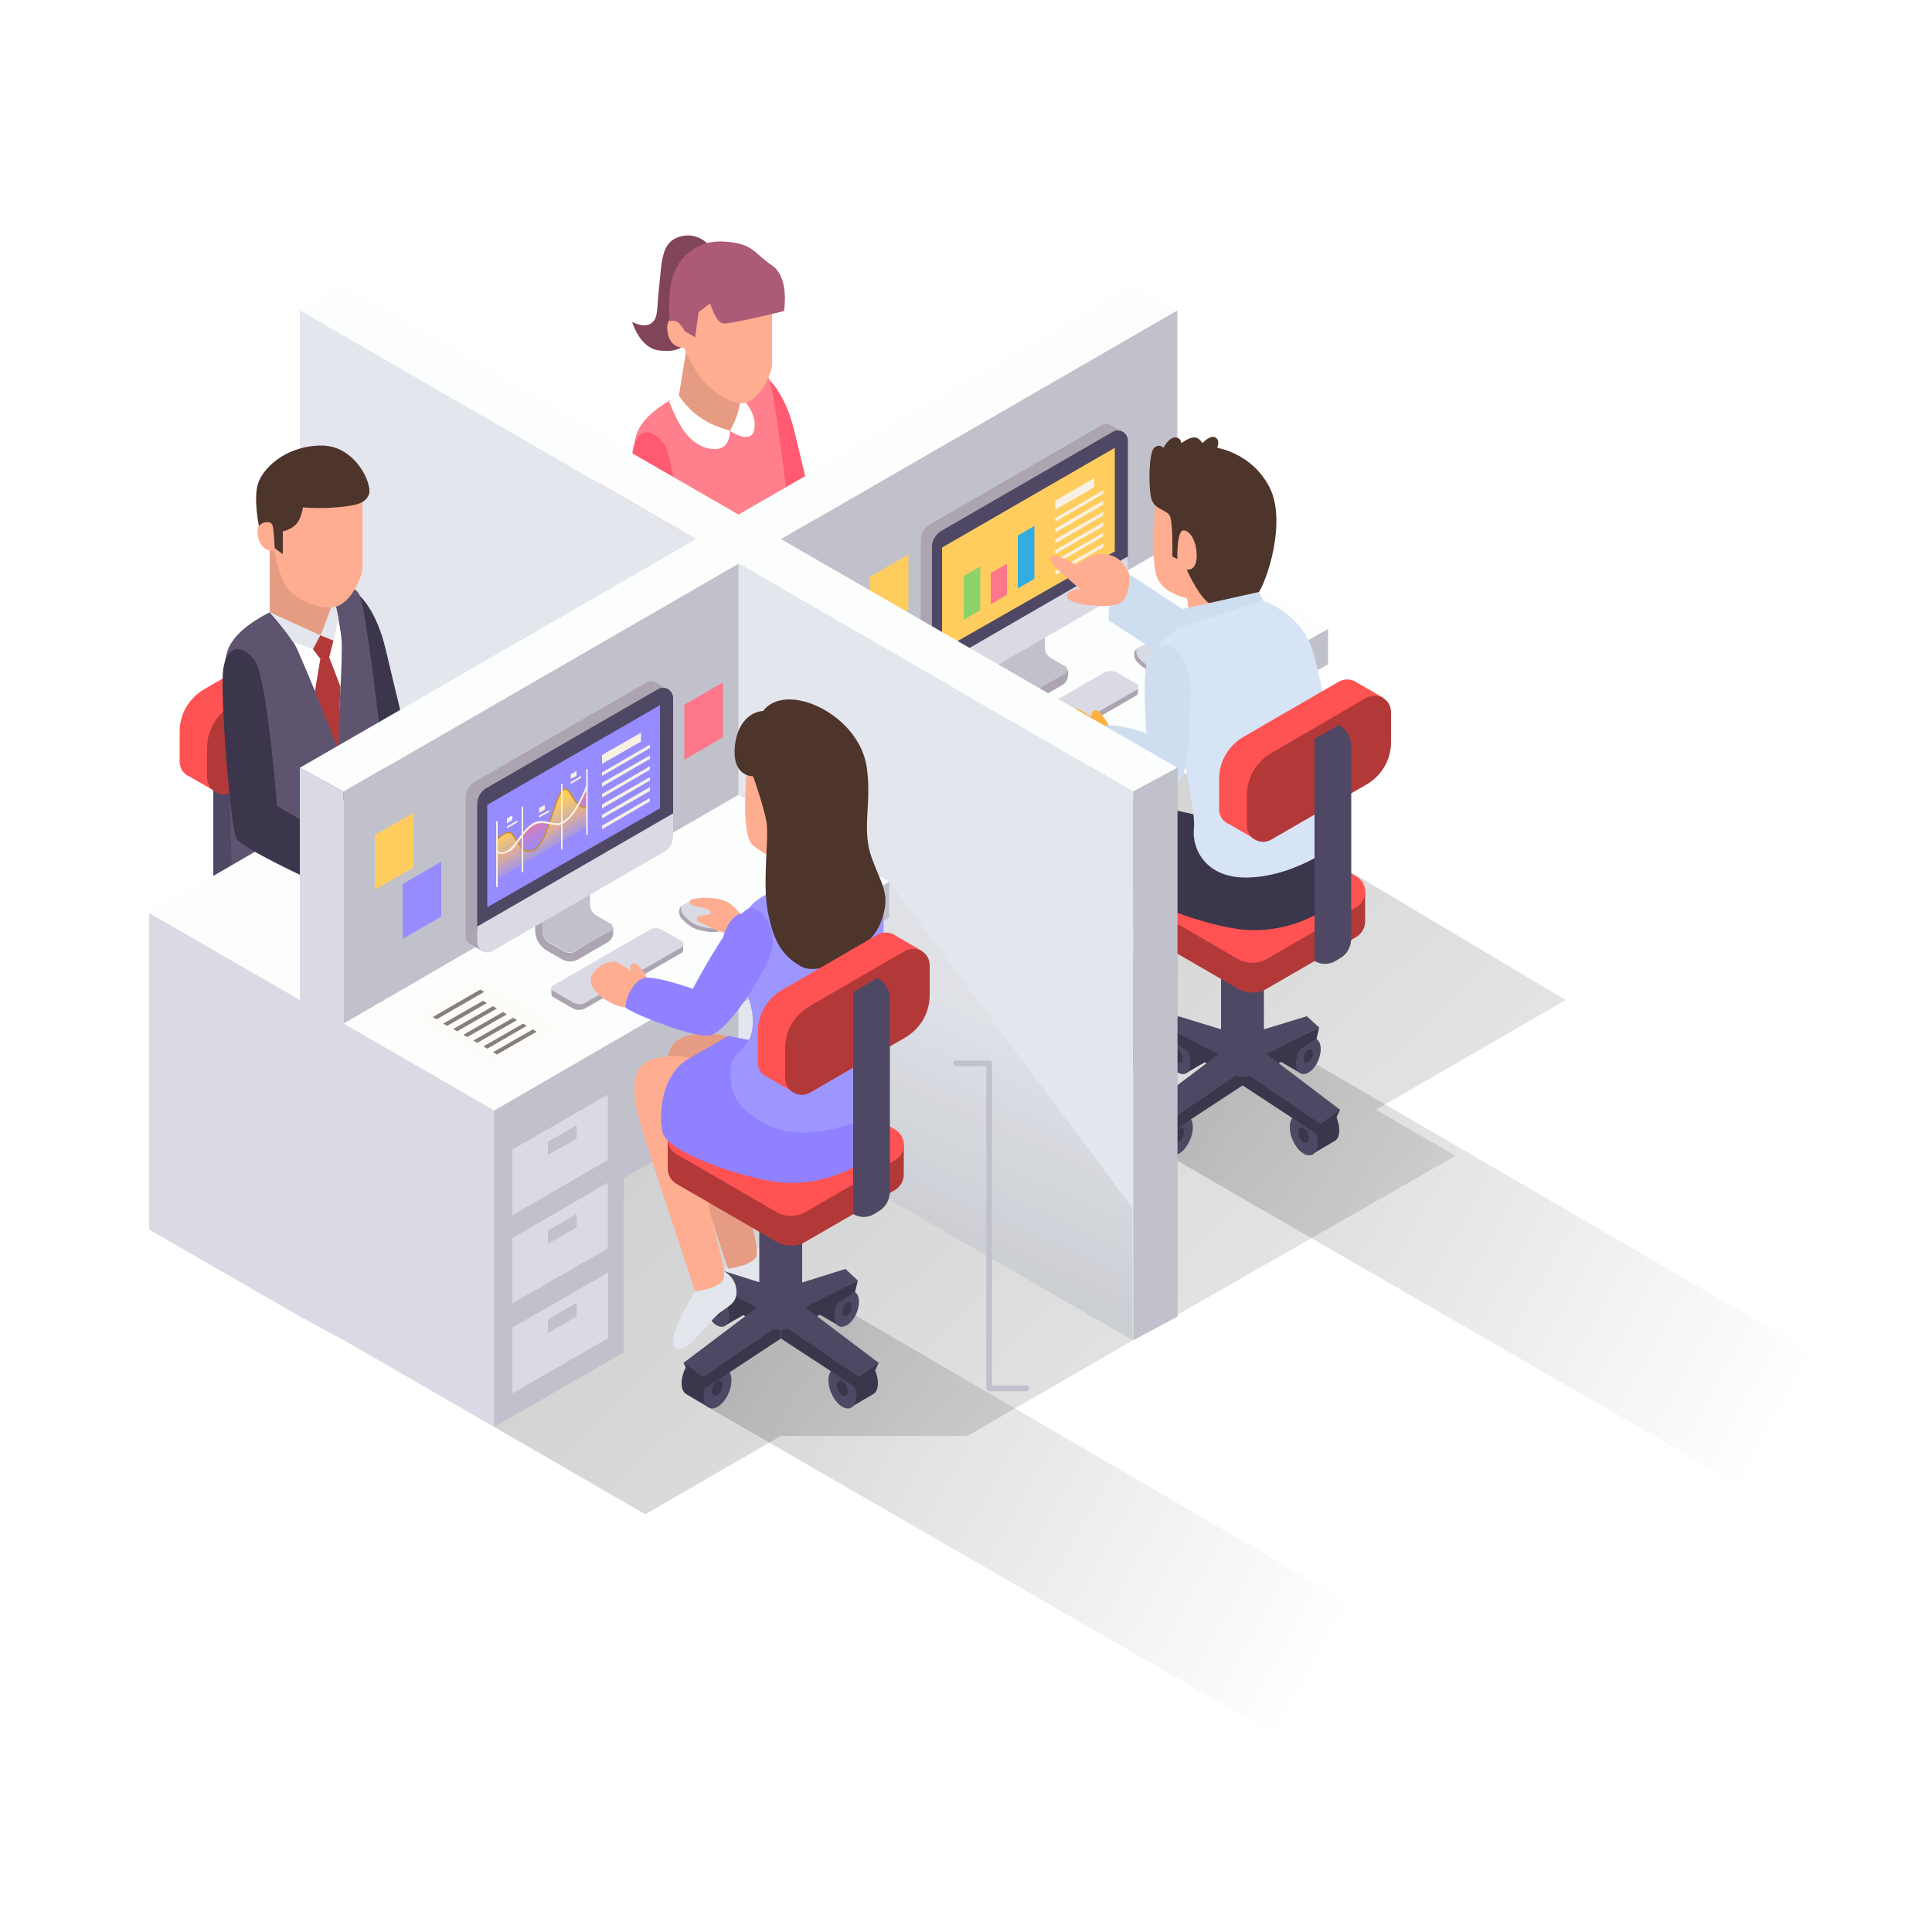 <?xml version="1.0" encoding="utf-8"?>
<!-- Generator: Adobe Illustrator 25.0.0, SVG Export Plug-In . SVG Version: 6.00 Build 0)  -->
<svg version="1.1" xmlns="http://www.w3.org/2000/svg" xmlns:xlink="http://www.w3.org/1999/xlink" x="0px" y="0px"
	 viewBox="0 0 500 500" style="enable-background:new 0 0 500 500;" xml:space="preserve">
<style type="text/css">
	.st0{fill:#FFFFFF;}
	.st1{opacity:0.2;fill:url(#SVGID_1_);}
	.st2{opacity:0.2;fill:url(#SVGID_2_);}
	.st3{opacity:0.2;fill:url(#SVGID_3_);}
	.st4{fill:#0D2A38;}
	.st5{fill:#FF5252;}
	.st6{fill:#B33939;}
	.st7{fill:#FF5A71;}
	.st8{fill:#FF808C;}
	.st9{fill:#E69C83;}
	.st10{fill:#814458;}
	.st11{fill:#FFAD91;}
	.st12{fill:#AC5A75;}
	.st13{fill:#E3E6EC;}
	.st14{fill:#4E4864;}
	.st15{fill:#3B364B;}
	.st16{fill:#5F5470;}
	.st17{fill:#4D352C;}
	.st18{fill:#FCFEFE;}
	.st19{fill:#C1C1CC;}
	.st20{fill:#FFCD5E;}
	.st21{fill:#D9DAE4;}
	.st22{fill:#ADA4B1;}
	.st23{fill:#8BD368;}
	.st24{fill:#FE768A;}
	.st25{fill:#34ACE0;}
	.st26{fill:#F7F1E3;}
	.st27{fill:#CFDDF0;}
	.st28{fill:#0A202A;}
	.st29{fill:#11384A;}
	.st30{fill:#FFB142;}
	.st31{fill:#D7E4F6;}
	.st32{fill:#AAA69D;}
	.st33{opacity:0.2;fill:url(#SVGID_4_);}
	.st34{fill:#968BFF;}
	.st35{fill:url(#SVGID_5_);}
	.st36{fill:url(#SVGID_6_);}
	.st37{fill:none;stroke:#CC8E35;stroke-width:0.366;stroke-linecap:round;stroke-linejoin:round;stroke-miterlimit:10;}
	.st38{fill:#8F81FF;}
	.st39{fill:#9D96FF;}
	.st40{fill:#FDFCF9;}
	.st41{fill:#84817A;}
	.st42{fill:none;stroke:#C1C1CC;stroke-width:1.5;stroke-linecap:round;stroke-linejoin:round;stroke-miterlimit:10;}
</style>
<g id="Background">
	<rect class="st0" width="500" height="500"/>
</g>
<g id="Objects">
	<g>
		<linearGradient id="SVGID_1_" gradientUnits="userSpaceOnUse" x1="160.092" y1="330.356" x2="341.423" y2="431.398">
			<stop  offset="0" style="stop-color:#000000"/>
			<stop  offset="1" style="stop-color:#000000;stop-opacity:0"/>
		</linearGradient>
		<polygon class="st1" points="340.7,455.1 177.7,361 211.2,335.9 221.3,340.4 379.6,432.6 		"/>
		<linearGradient id="SVGID_2_" gradientUnits="userSpaceOnUse" x1="279.966" y1="265.698" x2="461.298" y2="366.741">
			<stop  offset="0" style="stop-color:#000000"/>
			<stop  offset="1" style="stop-color:#000000;stop-opacity:0"/>
		</linearGradient>
		<polygon class="st2" points="460.6,390.4 297.6,296.3 331.1,271.2 341.1,275.7 499.5,367.9 		"/>
		<linearGradient id="SVGID_3_" gradientUnits="userSpaceOnUse" x1="186.075" y1="231.087" x2="317.173" y2="366.232">
			<stop  offset="0" style="stop-color:#000000"/>
			<stop  offset="1" style="stop-color:#000000;stop-opacity:0.5"/>
		</linearGradient>
		<polygon class="st3" points="282.7,185.8 405.2,258.8 356.1,287.2 376.7,299.1 293.3,346.8 250.4,371.6 202.1,371.6 167,391.9 
			127.9,369.3 101.5,297.9 220,218.3 		"/>
		<g>
			<path class="st4" d="M170.6,182v-49.7c0-2.3-1.2-4.4-3.2-5.5l0,0l-6.3,3.6v57.5l0,0c1.7,1,3.7,1,5.4,0l1-0.6
				C169.5,186.2,170.6,184.1,170.6,182z"/>
			<g>
				<path class="st5" d="M194.9,112.2l-6.9-4c-0.2-0.2-0.5-0.3-0.7-0.4l0,0l0,0c-1.2-0.5-2.6-0.5-3.9,0.2l-24.7,14.3
					c-3.9,2.3-6.3,6.4-6.3,10.9v7.8c0,1.9,1.1,3.3,2.6,3.9l0,0l6.4,3.7l10.8-11.7l11.3-6.5c3.9-2.3,6.3-6.4,6.3-10.9v-1.7
					L194.9,112.2z"/>
				<path class="st6" d="M165.9,148.9l24.7-14.3c3.9-2.3,6.3-6.4,6.3-10.9v-7.8c0-3.3-3.5-5.3-6.4-3.7l-24.7,14.3
					c-3.9,2.3-6.3,6.4-6.3,10.9v7.8C159.6,148.5,163.1,150.5,165.9,148.9z"/>
			</g>
			<path class="st7" d="M198.9,98.1c0,0,4.4,3.7,6.8,13.9c2.4,10.2,6,24.9,6,24.9l-8.8,2.9L198.9,98.1z"/>
			<path class="st8" d="M166.2,185.5c0,0-0.5-29.8-1.1-39.4c-0.7-9.6-2.7-28.8,0-34.6c2.7-5.7,10.1-8.9,15.6-11.7
				c5.5-2.7,16-7.1,18.3-1.8c2.3,5.3,8.5,63.7,8.5,63.7L166.2,185.5z"/>
			<path class="st0" d="M188.9,111.5c0,0,0.2,4.4-3.4,4.7c-3.7,0.3-7.2-2.3-9.3-5.9c-2.1-3.6-3-6.4-3-6.4l3-3.6l15.7,2.7
				c0,0,4.4,3.9,3.2,8.6C194,115,188.9,111.5,188.9,111.5z"/>
			<path class="st9" d="M178.3,86.3l-2.6,16.1l0,0c2.6,3.9,6.4,6.8,10.8,8.3l2.4,0.8l0,0c1.9-3.2,2.9-6.8,2.9-10.4v-4.5L178.3,86.3z
				"/>
			<path class="st7" d="M190.5,160l-12.9-7.5c0,0-2.6-33.4-5.8-37.7c-3.3-4.3-7.1-4.1-8.1,2.1c-1,6.2,1.9,41.4,3.4,44
				c1.5,2.6,19.4,10.8,19.4,10.8L190.5,160z"/>
			<path class="st10" d="M183.7,63.7c0,0-3-4-8-2.4c-4.5,1.5-4.4,6.2-5.1,12.7c-0.7,6.5-0.2,8.3-2.1,9.7c-1.9,1.3-4.9-0.4-4.9-0.4
				s1.9,6.8,7,7.4c5.1,0.6,7.6-0.8,9.7-7C182.5,77.4,183.7,63.7,183.7,63.7z"/>
			<path class="st11" d="M199.8,76.9c0,0,0,15.8,0,17.5c0,1.7-2.2,7.4-5.7,9.4c-3.4,2.1-9.2-2.1-11.8-4.9c-2.6-2.8-5.3-8.9-5.3-8.9
				s-3,0.2-4-3c-0.9-3.2,0.1-4.5,1.5-4.8c1.4-0.3,12.5-5.4,12.5-5.4S200.2,76.7,199.8,76.9z"/>
			<path class="st12" d="M202.9,80.5c0,0,1.5-8.7-3.1-11.8c-5-3.4-4.8-5.8-12.8-6.2c-8.1-0.3-12.4,5.8-13.3,10.5
				c-0.9,4.6-0.4,10.1-0.4,10.1s1.5-0.4,2.5,0.6c0.9,1,1.4,2,1.4,2l2.7,1.6l0.9-6.5l3-2.3c0,0,1.4,4.9,3.3,5.2
				C188.8,84,202.9,80.5,202.9,80.5z"/>
		</g>
		<polygon class="st13" points="293.3,346.8 293.3,204.9 77.6,80.3 77.6,222.2 		"/>
		<g>
			<path class="st14" d="M64.7,238v-49.7c0-2.3-1.2-4.4-3.2-5.5l0,0l-6.3,3.6v57.5l0,0c1.7,1,3.7,1,5.4,0l1-0.6
				C63.5,242.2,64.7,240.2,64.7,238z"/>
			<g>
				<path class="st5" d="M89,168.3l-6.9-4c-0.2-0.2-0.5-0.3-0.7-0.4l0,0l0,0c-1.2-0.5-2.6-0.5-3.9,0.2l-24.7,14.3
					c-3.9,2.3-6.3,6.4-6.3,10.9v7.8c0,1.9,1.1,3.3,2.6,3.9h0l6.4,3.7l10.8-11.7l11.3-6.5c3.9-2.3,6.3-6.4,6.3-10.9v-1.7L89,168.3z"
					/>
				<path class="st6" d="M60,205l24.7-14.3c3.9-2.3,6.3-6.4,6.3-10.9v-7.8c0-3.3-3.5-5.3-6.4-3.7l-24.7,14.3
					c-3.9,2.3-6.3,6.4-6.3,10.9v7.8C53.6,204.5,57.2,206.6,60,205z"/>
			</g>
			<path class="st15" d="M93,154.1c0,0,4.4,3.7,6.8,13.9c2.4,10.2,6,24.9,6,24.9l-8.8,2.9L93,154.1z"/>
			<path class="st16" d="M60.3,241.6c0,0-0.5-29.8-1.1-39.4c-0.7-9.6-2.7-28.8,0-34.6c2.7-5.7,10.1-8.9,15.6-11.7
				c5.5-2.7,16-7.1,18.3-1.8c2.3,5.3,8.5,63.7,8.5,63.7L60.3,241.6z"/>
			<path class="st0" d="M69.8,158.4c0,0,5.4,5.8,7.1,9.6c1.7,3.7,10.4,24.7,10.4,24.7s1.5-23.5,1.1-27.1c-0.3-3.7-1.9-10.4-1.9-10.4
				L69.8,158.4z"/>
			<polygon class="st9" points="69.8,140.9 69.8,158.4 75.7,163.3 82.9,164.4 85.8,159.1 85.8,152.7 			"/>
			<path class="st13" d="M86.3,165.8l1.3-5.8c-0.5-2.6-1.1-4.9-1.1-4.9l-3.5,9.3L86.3,165.8z"/>
			<path class="st13" d="M81,168l1.9-3.6l-13.2-6c0,0,3.8,4.2,6.1,7.7L81,168z"/>
			<path class="st11" d="M93.8,129.6c0,0,0,15.8,0,17.5c0,1.7-2.2,7.4-5.7,9.4c-3.4,2.1-10.5-0.8-13.2-3.6
				c-2.6-2.8-3.9-10.2-3.9-10.2s-3,0.2-4-3c-0.9-3.2,0.1-4.5,1.5-4.8c1.4-0.3,12.5-5.4,12.5-5.4S94.2,129.4,93.8,129.6z"/>
			<path class="st17" d="M67.9,135.4c0,0,2.3-1,2.7,0.8c0.3,1.5,0.5,5.7,0.5,5.7l2.1,1.5v-5.9c0,0,1.9-0.3,3.3-1.7
				c1.5-1.4,1.9-4.5,1.9-4.5s3.9,0.4,8.7,0c4.7-0.4,7.5-0.9,8.4-3.4c0.9-2.6-3.5-12.9-12.8-12.6c-9.3,0.3-14.9,6.2-16,10.1
				c-1.1,3.9,0.3,10.7,0.3,10.7L67.9,135.4z"/>
			<polygon class="st6" points="81,168 82.9,170.5 81.5,178.9 87.5,193.9 88.1,177.7 85.2,170.1 86.3,165.8 82.9,164.4 			"/>
		</g>
		<polygon class="st18" points="38.6,236.3 140.8,177.1 179.8,199.6 77.6,258.8 		"/>
		<path class="st15" d="M84.6,216.1l-12.9-7.5c0,0-2.6-33.4-5.8-37.7c-3.3-4.3-7.1-4.1-8.1,2.1c-1,6.2,1.9,41.4,3.4,44
			c1.5,2.6,19.4,10.8,19.4,10.8L84.6,216.1z"/>
		<polygon class="st19" points="88.9,346.8 88.9,204.9 304.7,80.3 304.7,222.2 		"/>
		<polygon class="st20" points="225.1,149.3 235.1,143.5 235.1,157.7 225.1,163.5 		"/>
		<polygon class="st19" points="230.1,237.5 343.7,171.9 343.7,162.7 230.1,228.2 		"/>
		<polygon class="st18" points="230.1,228.2 191.1,205.7 304.7,140.2 343.7,162.7 		"/>
		<g>
			<path class="st21" d="M293.9,170.9c0,0,1.8,2.2,4.1,3c2.3,0.7,6.3,1.5,7.7-0.8c1.4-2.3,0.3-4.4-2.3-6c-2.6-1.6-8-0.6-9.5,1
				C292.9,169.2,293.9,170.9,293.9,170.9z"/>
			<path class="st22" d="M298.6,173c-2.3-0.7-4.1-3-4.1-3s-0.6-1-0.4-2c0,0-0.1,0.1-0.1,0.1c-1,1.1,0,2.8,0,2.8s1.8,2.2,4.1,3
				c2.3,0.7,6.3,1.5,7.7-0.8c0.1-0.2,0.2-0.4,0.3-0.6C304.5,174.4,300.8,173.7,298.6,173z"/>
		</g>
		<g>
			<path class="st22" d="M293.5,178.1l-4.6-2.6c-0.9-0.5-2.1-0.5-3.1,0l-21.3,12.3l-4.1,1.4v1.5l0,0c0,0.3,0.2,0.6,0.4,0.7l5.2,3
				c0.9,0.5,2.1,0.5,3.1,0l25-14.4c0.3-0.2,0.4-0.5,0.4-0.8v-1.5L293.5,178.1z"/>
			<path class="st21" d="M260.9,188.4l25-14.4c0.9-0.5,2.1-0.5,3.1,0l5.2,3c0.6,0.3,0.6,1.2,0,1.5l-25,14.4c-0.9,0.5-2.1,0.5-3.1,0
				l-5.2-3C260.3,189.6,260.3,188.7,260.9,188.4z"/>
		</g>
		<g>
			<path class="st22" d="M290.9,112l-3.1-1.8l0,0c-0.8-0.5-1.9-0.7-2.8-0.1l-44.3,25.6c-1.5,0.8-2.4,2.4-2.4,4.1v35.7
				c0,1,0.5,1.8,1.2,2.2l0,0l3.2,1.9l2.5-3.5l41.5-23.9c1.5-0.8,2.4-2.4,2.4-4.1v-33.5L290.9,112z"/>
			<g>
				<path class="st22" d="M258.2,163.5v11.2c0,1.1,0.6,2.1,1.6,2.7l3.9,2.2c0.9,0.5,2,0.5,2.9,0l9.8-6.2v1.3c0,1.1-0.6,2.1-1.5,2.6
					l-7.6,4.4c-1.3,0.7-2.8,0.7-4.1,0l-4-2.3c-1.8-1.1-3-3-3-5.2v-12.3L258.2,163.5z"/>
				<path class="st19" d="M275.8,172.5l-3.8-2.2c-1-0.6-1.6-1.6-1.6-2.7v-11.2l-12.2,7v11.2c0,1.1,0.6,2.1,1.6,2.7l3.9,2.2
					c0.9,0.5,2,0.5,2.9,0l9.3-5.3C276.4,173.8,276.4,172.9,275.8,172.5z"/>
			</g>
			<path class="st14" d="M241.2,141.5v33.1l50.7-29.3v-31.2c0-2.1-2.2-3.4-4-2.3l-44.3,25.6C242.1,138.3,241.2,139.9,241.2,141.5z"
				/>
			<polygon class="st20" points="243.8,141.7 243.8,168.2 288.5,142.7 288.5,115.9 			"/>
			<path class="st21" d="M241.2,177.3c0,2.1,2.2,3.4,4,2.3l44.3-25.6c1.5-0.8,2.4-2.4,2.4-4.1V144l-50.7,29.3V177.3z"/>
			<g>
				<polygon class="st23" points="253.7,157.9 249.4,160.4 249.4,149.1 253.7,146.6 				"/>
				<polygon class="st24" points="260.6,153.9 256.4,156.4 256.4,148.3 260.6,145.9 				"/>
				<polygon class="st25" points="267.7,149.8 263.4,152.3 263.4,138.6 267.7,136.1 				"/>
			</g>
			<g>
				<g>
					<polygon class="st26" points="285.5,133.4 273.1,140.6 273.1,139.6 285.5,132.5 					"/>
				</g>
			</g>
			<g>
				<g>
					<polygon class="st26" points="283.2,126.1 273.1,131.9 273.1,129.6 283.2,123.7 					"/>
				</g>
			</g>
			<g>
				<g>
					<polygon class="st26" points="285.5,127.8 273.1,135 273.1,134.1 285.5,126.9 					"/>
				</g>
			</g>
			<g>
				<g>
					<polygon class="st26" points="285.5,130.6 273.1,137.8 273.1,136.8 285.5,129.6 					"/>
				</g>
			</g>
			<g>
				<g>
					<polygon class="st26" points="285.5,136.2 273.1,143.3 273.1,142.4 285.5,135.2 					"/>
				</g>
			</g>
			<g>
				<g>
					<polygon class="st26" points="285.5,138.8 273.1,146 273.1,145.1 285.5,137.9 					"/>
				</g>
			</g>
			<g>
				<g>
					<polygon class="st26" points="285.5,141.6 273.1,148.8 273.1,147.8 285.5,140.7 					"/>
				</g>
			</g>
		</g>
		<g>
			<path class="st27" d="M310.6,160.6l-18.4-12c0,0-3.5,2.4-4.6,6c-1,3.6-0.6,6-0.6,6l17.6,11.5L310.6,160.6z"/>
			<path class="st11" d="M292.2,148.5c0,0-1.3-3.5-4.2-4.6c-2.9-1.1-5-0.4-6.9,0.7c-1.8,1.2-2.6,1.6-2.6,1.6s-5.3-3.1-6.3-2.3
				c-1,0.7,0.4,2.5,2.2,4.1c1.8,1.6,5.1,4.4,5.1,4.4s-3.3,0.1-3.4,2c-0.1,1.8,8.7,3.1,12.7,2.1C293,155.5,292.2,148.5,292.2,148.5z"
				/>
			<path class="st11" d="M299,130.5c0,0-1.5,16,0.8,19.7c2.3,3.8,7.4,4.6,7.4,4.6l0.9,6.6l14.6-4.9c0,0-3.3-22.2-10.6-26
				C304.7,126.7,299,130.5,299,130.5z"/>
			<path class="st17" d="M304.7,144.7l-1.3-0.7c0,0,0.2-8.5-0.6-10.4c-0.8-1.8-4.2-1.6-4.9-4.8c-0.7-3.1-0.6-11.7,0.8-12.9
				c1.4-1.2,2.4,0,2.4,0s1.4-2.7,3-2.7c1.6,0,1.6,1.5,1.6,1.5s1.9-1.4,3.2-1.5c1.4-0.1,2.3,1.5,2.3,1.5s1.9-2.2,3.3-1.5
				c1.4,0.7,0.5,2.7,0.5,2.7s8.9,1.3,13.5,10.1c4.6,8.8-0.6,24.7-3.2,28c-2.6,3.3-10.2,3.9-12.8,1.8c-2.6-2.1-5.4-8.4-5.4-8.4
				s2.6,0.6,2.6-3.6c0-4.2-2.1-6.8-3.6-6.5C304.5,137.8,304.7,144.7,304.7,144.7z"/>
			<g>
				<path class="st28" d="M301.6,285.4L301.6,285.4c-0.6-0.3-1.4-0.2-2.2,0.2c-2,1.1-3.6,4.2-3.6,6.9c0,1.5,0.5,2.5,1.4,2.9l0,0
					l5.6,3.3l4.7-10L301.6,285.4z"/>
				<path class="st14" d="M308.7,291.7c0,2.7-1.6,5.7-3.6,6.9c-2,1.1-3.6-0.1-3.6-2.7c0-2.7,1.6-5.7,3.6-6.9
					C307,287.9,308.7,289.1,308.7,291.7z"/>
				<path class="st15" d="M306.4,293c0,1-0.6,2.2-1.4,2.6c-0.8,0.4-1.4,0-1.4-1c0-1,0.6-2.2,1.4-2.6
					C305.8,291.5,306.4,292,306.4,293z"/>
			</g>
			<g>
				<path class="st15" d="M340.8,285.4L340.8,285.4c0.6-0.3,1.4-0.2,2.2,0.2c2,1.1,3.6,4.2,3.6,6.9c0,1.5-0.5,2.5-1.4,2.9l0,0
					l-5.6,3.3l-4.7-10L340.8,285.4z"/>
				<path class="st14" d="M333.8,291.7c0,2.7,1.6,5.7,3.6,6.9c2,1.1,3.6-0.1,3.6-2.7c0-2.7-1.6-5.7-3.6-6.9
					C335.4,287.9,333.8,289.1,333.8,291.7z"/>
				<path class="st15" d="M336,293c0,1,0.6,2.2,1.4,2.6c0.8,0.4,1.4,0,1.4-1c0-1-0.6-2.2-1.4-2.6C336.7,291.5,336,292,336,293z"/>
			</g>
			<g>
				<path class="st15" d="M308,265.9L308,265.9c0.6-0.2,1.2-0.2,2,0.2c1.8,1,3.2,3.8,3.2,6.1c0,1.3-0.5,2.3-1.2,2.6l0,0l-5,2.9
					l-4.2-8.9L308,265.9z"/>
				<path class="st14" d="M301.7,271.5c0,2.4,1.4,5.1,3.2,6.1c1.8,1,3.2-0.1,3.2-2.4s-1.4-5.1-3.2-6.1
					C303.2,268,301.7,269.1,301.7,271.5z"/>
				<path class="st15" d="M303.7,272.6c0,0.9,0.5,1.9,1.2,2.3c0.7,0.4,1.2,0,1.2-0.9c0-0.9-0.5-1.9-1.2-2.3
					C304.2,271.3,303.7,271.7,303.7,272.6z"/>
			</g>
			<g>
				<path class="st15" d="M335.5,265.9L335.5,265.9c-0.6-0.2-1.2-0.2-2,0.2c-1.8,1-3.2,3.8-3.2,6.1c0,1.3,0.5,2.3,1.2,2.6l0,0l5,2.9
					l4.2-8.9L335.5,265.9z"/>
				<path class="st14" d="M341.8,271.5c0,2.4-1.4,5.1-3.2,6.1c-1.8,1-3.2-0.1-3.2-2.4s1.4-5.1,3.2-6.1
					C340.3,268,341.8,269.1,341.8,271.5z"/>
				<path class="st15" d="M339.8,272.6c0,0.9-0.5,1.9-1.2,2.3c-0.7,0.4-1.2,0-1.2-0.9c0-0.9,0.5-1.9,1.2-2.3
					C339.2,271.3,339.8,271.7,339.8,272.6z"/>
			</g>
			<polygon class="st15" points="301.8,265.9 302.5,268.9 314.3,276.5 316,272.9 			"/>
			<polygon class="st14" points="321.6,271.8 318.3,267.1 305,263 301.8,265.9 316.1,273.2 			"/>
			<polygon class="st15" points="341.4,265.9 340.7,268.9 328.9,276.5 327.2,272.9 			"/>
			<polygon class="st14" points="321.6,271.8 324.8,267.1 338.2,263 341.4,265.9 327.1,273.2 			"/>
			<polygon class="st15" points="296.3,287.2 297.8,290.4 302.2,293.6 321.6,280.9 321.6,274.9 			"/>
			<polygon class="st14" points="316.7,271.8 296.3,287.2 301.4,290.9 321.6,277.2 321.6,271.8 			"/>
			<polygon class="st15" points="346.8,287.2 345.3,290.4 340.9,293.6 321.6,280.9 321.6,274.9 			"/>
			<polygon class="st14" points="326.5,271.8 346.8,287.2 341.7,290.9 321.6,277.2 321.6,271.8 			"/>
			<path class="st14" d="M321.6,278.7L321.6,278.7c-3.1,0-5.6-2.5-5.6-5.6v-26h11.1v26C327.1,276.3,324.6,278.7,321.6,278.7z"/>
			<path class="st29" d="M296.1,264c0,0,3.5,3.2,2.3,8c-1.2,4.8-4.9,4.3-9.1,6.4c-4.2,2.1-12.4,9-16.2,7.9c-3.8-1.1-0.1-6.9,4-11.1
				c4.1-4.2,7.1-7.2,7.1-7.2L296.1,264z"/>
			<g>
				<path class="st6" d="M344.3,230.6l-19.2-11.1c-2.3-1.3-5.1-1.3-7.4,0l-17.2,9.9l-8.3-0.2v7.7l0,0c0,1.6,0.8,3.1,2.3,4l25.9,15
					c2.3,1.3,5.1,1.3,7.4,0l23.2-13.4c1.5-0.9,2.3-2.5,2.3-4v-7.7L344.3,230.6z"/>
				<path class="st5" d="M294.5,225.2l23.2-13.4c2.3-1.3,5.1-1.3,7.4,0l25.9,15c3.1,1.8,3.1,6.2,0,8l-23.2,13.4
					c-2.3,1.3-5.1,1.3-7.4,0l-25.9-15C291.4,231.5,291.4,227,294.5,225.2z"/>
			</g>
			<path class="st15" d="M315.6,204.1l5.9,9.2c0,0-20.2-3.8-28.6-6.6c-7.8-2.6-2.9,16.4-1.7,21c1.1,4.6,17.4,10.8,28.3,12.6
				c10.9,1.8,20-2.5,24.6-5.7c4.6-3.2,6.2-12.8,3.7-17.5C345.1,212.4,315.6,204.1,315.6,204.1z"/>
			<path class="st15" d="M297.4,233.1l-8-4.8L297,265c0,0-1.2,5.5-7.6,6.8c-3,0.6-6.9-2-6.9-2s-12.5-54.4-10.1-60.6
				c2.4-6.2,14.2-5.6,23-1.3c8.8,4.3,20.7,8.6,20.7,8.6L297.4,233.1z"/>
			<path class="st30" d="M287,187.8c0,0-2.2-4.2-3.6-4c-1.4,0.2-0.7,2-0.7,2s-2.8-2.1-4-2.4c-1.3-0.3-4.7,0.8-6.1,3.5
				c-1.4,2.7,1.9,5.5,4.6,7c2.7,1.5,5.1,1.4,5.1,1.4L287,187.8z"/>
			<path class="st31" d="M298.7,167.8l8.2-7.1l18.3-5.8c0,0,10.1,2.5,14,12c3.9,9.6,8.5,50.2,8.5,50.2s-10.9,9.5-24.5,10
				c-11,0.4-14.9-7.3-14.2-13C309.6,208.3,301.6,173.1,298.7,167.8z"/>
			<path class="st27" d="M296.7,189.8c0,0-1.6-17.8,1.1-21c4-4.7,10.7-0.1,10.3,11.3c-0.2,6.1,0.1,22.6-4.4,23.1
				c-4.4,0.6-22.1-6.8-22.5-7.8c-0.3-1,1.7-7.8,5.8-7.7C291.2,187.7,296.7,189.8,296.7,189.8z"/>
			<g>
				<path class="st5" d="M358,180.6l-6.9-4c-0.2-0.2-0.5-0.3-0.7-0.4l0,0l0,0c-1.2-0.5-2.6-0.5-3.9,0.2l-24.7,14.3
					c-3.9,2.3-6.3,6.4-6.3,10.9v7.8c0,1.9,1.1,3.3,2.6,3.9l0,0l6.4,3.7l10.8-11.7l11.3-6.5c3.9-2.3,6.3-6.4,6.3-10.9v-1.7L358,180.6
					z"/>
				<path class="st6" d="M329,217.3l24.7-14.3c3.9-2.3,6.3-6.4,6.3-10.9v-7.8c0-3.3-3.5-5.3-6.4-3.7L329,194.9
					c-3.9,2.3-6.3,6.4-6.3,10.9v7.8C322.6,216.9,326.2,218.9,329,217.3z"/>
			</g>
			<path class="st14" d="M349.7,242.8v-49.7c0-2.3-1.2-4.4-3.2-5.5l0,0l-6.3,3.6v57.5l0,0c1.7,1,3.7,1,5.4,0l1-0.6
				C348.6,247.1,349.7,245,349.7,242.8z"/>
			<polygon class="st27" points="326.9,155.4 325.8,153.2 306.1,157.6 304.7,162.6 			"/>
		</g>
		<polygon class="st18" points="77.6,80.3 88.9,74.2 304.7,198.7 293.3,204.9 		"/>
		<polygon class="st32" points="293.3,346.8 304.7,340.7 304.7,198.7 293.3,204.9 		"/>
		<polygon class="st19" points="293.3,346.8 304.7,340.7 304.7,198.7 293.3,204.9 		"/>
		<polygon class="st18" points="304.7,80.3 293.3,74.2 77.6,198.7 88.9,204.9 		"/>
		<polygon class="st13" points="191.1,145.8 191.1,287.8 293.3,346.8 293.3,204.9 		"/>
		<linearGradient id="SVGID_4_" gradientUnits="userSpaceOnUse" x1="213.162" y1="382.225" x2="265.237" y2="265.266">
			<stop  offset="0" style="stop-color:#000000"/>
			<stop  offset="1" style="stop-color:#000000;stop-opacity:0.1"/>
		</linearGradient>
		<polygon class="st33" points="230.1,228.2 293.1,312.7 293.1,346.8 191.1,287.8 		"/>
		<polygon class="st21" points="88.9,264.9 88.9,204.9 77.6,198.7 77.6,258.8 38.6,236.3 38.6,318.2 77.6,340.7 77.6,340.7 
			88.9,346.8 127.9,369.3 127.9,287.4 		"/>
		<polygon class="st19" points="127.9,287.4 230.1,228.2 230.1,237.5 161.4,277.4 161.4,350 127.9,369.3 		"/>
		<polygon class="st18" points="88.9,264.9 191.1,205.7 230.1,228.2 127.9,287.4 		"/>
		<g>
			<path class="st21" d="M176.2,237.4c0,0,1.8,2.2,4.1,3c2.3,0.7,6.3,1.5,7.7-0.8c1.4-2.3,0.3-4.4-2.3-6c-2.6-1.6-8-0.6-9.5,1
				C175.2,235.8,176.2,237.4,176.2,237.4z"/>
			<path class="st22" d="M180.8,239.6c-2.3-0.7-4.1-3-4.1-3s-0.6-1-0.4-2c0,0-0.1,0.1-0.1,0.1c-1,1.1,0,2.8,0,2.8s1.8,2.2,4.1,3
				c2.3,0.7,6.3,1.5,7.7-0.8c0.1-0.2,0.2-0.4,0.3-0.6C186.8,241,183.1,240.3,180.8,239.6z"/>
		</g>
		<g>
			<path class="st22" d="M175.8,244.7l-4.6-2.6c-0.9-0.5-2.1-0.5-3.1,0l-21.3,12.3l-4.1,1.4v1.5l0,0c0,0.3,0.2,0.6,0.4,0.7l5.2,3
				c0.9,0.5,2.1,0.5,3.1,0l25-14.4c0.3-0.2,0.4-0.5,0.4-0.8v-1.5L175.8,244.7z"/>
			<path class="st21" d="M143.2,255l25-14.4c0.9-0.5,2.1-0.5,3.1,0l5.2,3c0.6,0.3,0.6,1.2,0,1.5l-25,14.4c-0.9,0.5-2.1,0.5-3.1,0
				l-5.2-3C142.6,256.2,142.6,255.3,143.2,255z"/>
		</g>
		<polygon class="st21" points="132.6,297.5 157.3,283.3 157.3,300.2 132.6,314.5 		"/>
		<polygon class="st19" points="149.2,294.7 141.8,298.9 141.8,295.5 149.2,291.2 		"/>
		<polygon class="st21" points="132.6,320.4 157.3,306.1 157.3,323.1 132.6,337.3 		"/>
		<polygon class="st19" points="149.2,317.7 141.8,321.9 141.8,318.5 149.2,314.2 		"/>
		<polygon class="st21" points="132.6,343.6 157.4,329.3 157.4,346.3 132.6,360.6 		"/>
		<polygon class="st19" points="149.2,340.7 141.8,345 141.8,341.5 149.2,337.2 		"/>
		<g>
			<path class="st22" d="M173.1,178.6l-3.1-1.8l0,0c-0.8-0.5-1.9-0.7-2.8-0.1l-44.3,25.6c-1.5,0.8-2.4,2.4-2.4,4.1v35.7
				c0,1,0.5,1.8,1.2,2.2l0,0l3.2,1.9l2.5-3.5l41.5-23.9c1.5-0.8,2.4-2.4,2.4-4.1v-33.5L173.1,178.6z"/>
			<g>
				<path class="st22" d="M140.5,230.1v11.2c0,1.1,0.6,2.1,1.6,2.7l3.9,2.2c0.9,0.5,2,0.5,2.9,0l9.8-6.2v1.3c0,1.1-0.6,2.1-1.5,2.6
					l-7.6,4.4c-1.3,0.7-2.8,0.7-4.1,0l-4-2.3c-1.8-1.1-3-3-3-5.2v-12.3L140.5,230.1z"/>
				<path class="st19" d="M158.1,239.1l-3.8-2.2c-1-0.6-1.6-1.6-1.6-2.7V223l-12.2,7v11.2c0,1.1,0.6,2.1,1.6,2.7l3.9,2.2
					c0.9,0.5,2,0.5,2.9,0l9.3-5.3C158.7,240.4,158.7,239.5,158.1,239.1z"/>
			</g>
			<path class="st14" d="M123.5,208.1v33.1l50.7-29.3v-31.2c0-2.1-2.2-3.4-4-2.3L125.8,204C124.4,204.9,123.5,206.4,123.5,208.1z"/>
			<polygon class="st34" points="126.1,208.3 126.1,234.8 170.8,209.2 170.8,182.5 			"/>
			<path class="st21" d="M123.5,243.8c0,2.1,2.2,3.4,4,2.3l44.3-25.6c1.5-0.8,2.4-2.4,2.4-4.1v-5.9l-50.7,29.3V243.8z"/>
			<g>
				
					<linearGradient id="SVGID_5_" gradientUnits="userSpaceOnUse" x1="125.368" y1="148.984" x2="125.368" y2="139.656" gradientTransform="matrix(0.866 -0.5 0 1.155 31.713 109.534)">
					<stop  offset="0" style="stop-color:#FE768A;stop-opacity:0"/>
					<stop  offset="1" style="stop-color:#FE768A"/>
				</linearGradient>
				<path class="st35" d="M151.9,203.2c0,0-2.9,8.2-6.8,9.7c-1.9,0.8-4.9-1.4-7.4,0.3c-2.8,1.9-3.7,4.7-5.6,6.3
					c-2.5,2.2-3.6,0.7-3.6,0.7v7.1l23.3-13.4V203.2z"/>
				
					<linearGradient id="SVGID_6_" gradientUnits="userSpaceOnUse" x1="125.368" y1="152.536" x2="125.368" y2="141.078" gradientTransform="matrix(0.866 -0.5 0 1.155 31.713 109.534)">
					<stop  offset="0" style="stop-color:#FFCD5E;stop-opacity:0"/>
					<stop  offset="1" style="stop-color:#FFCD5E"/>
				</linearGradient>
				<path class="st36" d="M151.9,208.7c-3.2,1.4-4.6-7.2-6.7-3.8s-3.6,12.8-6.9,14.9c-3.3,2.1-4.8-3.6-6-4.3
					c-1.2-0.7-3.7,1.6-3.7,1.6v10.3l23.3-13.4V208.7z"/>
				<path class="st37" d="M128.6,217.2c0,0,2.5-2.4,3.7-1.6c1.2,0.7,2.7,6.3,6,4.3c3.3-2,4.8-11.5,6.9-14.9s3.5,5.2,6.7,3.8"/>
				<g>
					<path class="st26" d="M151.9,216.1c-0.1,0-0.2-0.1-0.2-0.2v-16.7c0-0.1,0.1-0.2,0.2-0.2c0.1,0,0.2,0.1,0.2,0.2v16.7
						C152.1,216,152,216.1,151.9,216.1z"/>
				</g>
				<g>
					<path class="st26" d="M128.6,229.6c-0.1,0-0.2-0.1-0.2-0.2v-16.7c0-0.1,0.1-0.2,0.2-0.2c0.1,0,0.2,0.1,0.2,0.2v16.7
						C128.9,229.5,128.8,229.6,128.6,229.6z"/>
				</g>
				<g>
					<path class="st26" d="M129.7,221c-0.1,0-0.2,0-0.2,0c-0.7-0.1-1-0.5-1-0.6c-0.1-0.1,0-0.2,0.1-0.3c0.1-0.1,0.2,0,0.3,0.1
						c0,0,0.2,0.3,0.7,0.4c0.5,0.1,1.3-0.1,2.5-1.1c0.8-0.7,1.4-1.6,2.1-2.5c0.9-1.3,1.9-2.7,3.5-3.8c1.5-1.1,3.2-0.7,4.7-0.4
						c1,0.2,2,0.4,2.7,0.1c3.7-1.5,6.6-9.5,6.6-9.6c0-0.1,0.2-0.2,0.3-0.1c0.1,0,0.2,0.2,0.1,0.3c-0.1,0.3-3,8.3-6.9,9.9
						c-0.8,0.3-1.8,0.1-2.9-0.1c-1.5-0.3-3-0.6-4.4,0.4c-1.6,1.1-2.5,2.4-3.4,3.7c-0.7,1-1.3,1.9-2.1,2.6
						C131.4,220.6,130.5,221,129.7,221z"/>
				</g>
				<g>
					<g>
						<path class="st26" d="M135.2,225.8c-0.1,0-0.2-0.1-0.2-0.2v-16.7c0-0.1,0.1-0.2,0.2-0.2s0.2,0.1,0.2,0.2v16.7
							C135.4,225.7,135.3,225.8,135.2,225.8z"/>
					</g>
					<g>
						<path class="st26" d="M145.4,219.9c-0.1,0-0.2-0.1-0.2-0.2V203c0-0.1,0.1-0.2,0.2-0.2c0.1,0,0.2,0.1,0.2,0.2v16.7
							C145.6,219.8,145.5,219.9,145.4,219.9z"/>
					</g>
				</g>
				<g>
					<g>
						<g>
							<polygon class="st26" points="132.6,212.2 131.2,213.1 131.2,211.8 132.6,211 							"/>
						</g>
					</g>
					<g>
						<g>
							<polygon class="st26" points="133.9,212.8 131.2,214.4 131.2,213.9 133.9,212.3 							"/>
						</g>
					</g>
				</g>
				<g>
					<g>
						<g>
							<polygon class="st26" points="141,209.5 139.5,210.4 139.5,209.1 141,208.3 							"/>
						</g>
					</g>
					<g>
						<g>
							<polygon class="st26" points="142.2,210.1 139.5,211.6 139.5,211.1 142.2,209.6 							"/>
						</g>
					</g>
				</g>
				<g>
					<g>
						<g>
							<polygon class="st26" points="149.2,200.8 147.7,201.6 147.7,200.4 149.2,199.5 							"/>
						</g>
					</g>
					<g>
						<g>
							<polygon class="st26" points="150.4,201.3 147.7,202.9 147.7,202.4 150.4,200.8 							"/>
						</g>
					</g>
				</g>
				<g>
					<g>
						<polygon class="st26" points="165.9,191.9 155.8,197.7 155.8,195.4 165.9,189.6 						"/>
					</g>
				</g>
				<g>
					<g>
						<polygon class="st26" points="168.2,193.6 155.8,200.8 155.8,199.9 168.2,192.7 						"/>
					</g>
				</g>
				<g>
					<g>
						<polygon class="st26" points="168.2,196.4 155.8,203.6 155.8,202.6 168.2,195.5 						"/>
					</g>
				</g>
				<g>
					<g>
						<polygon class="st26" points="168.2,199.2 155.8,206.4 155.8,205.5 168.2,198.3 						"/>
					</g>
				</g>
				<g>
					<g>
						<polygon class="st26" points="168.2,202 155.8,209.2 155.8,208.2 168.2,201.1 						"/>
					</g>
				</g>
				<g>
					<g>
						<polygon class="st26" points="168.2,204.7 155.8,211.8 155.8,210.9 168.2,203.7 						"/>
					</g>
				</g>
				<g>
					<g>
						<polygon class="st26" points="168.2,207.4 155.8,214.6 155.8,213.7 168.2,206.5 						"/>
					</g>
				</g>
			</g>
		</g>
		<g>
			<path class="st11" d="M192.4,238c0,0-1.9-4.1-5.5-5.1c-3.6-1-8.3-0.5-8.5,0.3c-0.2,0.8,1.3,1.4,2.6,1.6c1.2,0.1,2.6,0.4,3,1.3
				c0.4,0.9-2.9,0.6-3.4,1.2c-0.5,0.5-0.5,1,1.3,1.8c1.9,0.8,5,2.5,6.5,2.4C189.8,241.4,192.4,238,192.4,238z"/>
			<path class="st38" d="M204.4,239.2c0,0,11.6-22.2,15.6-20.9c4,1.3,6.4,7.2,4.2,12.8c-2.2,5.7-11.2,19.7-15.6,20.2
				c-4.4,0.6-21.3-6.3-21.6-7.3c-0.3-1,1.7-7.8,5.8-7.7C196.8,236.4,204.4,239.2,204.4,239.2z"/>
			<path class="st13" d="M195.7,322.4c0,0,3.1,1.6,3.2,5.1c0.1,3.6-2.6,4-5.1,6.3c-2.5,2.3-6.9,8.7-9.7,8.7c-2.9,0-1.4-4.8,0.6-8.6
				c2-3.8,3.5-6.4,3.5-6.4L195.7,322.4z"/>
			<g>
				<path class="st15" d="M182.2,350.9L182.2,350.9c-0.6-0.3-1.4-0.2-2.2,0.2c-2,1.1-3.6,4.2-3.6,6.9c0,1.5,0.5,2.5,1.4,2.9l0,0
					l5.6,3.3l4.7-10L182.2,350.9z"/>
				<path class="st14" d="M189.3,357.2c0,2.7-1.6,5.7-3.6,6.9c-2,1.1-3.6-0.1-3.6-2.7c0-2.7,1.6-5.7,3.6-6.9
					C187.6,353.3,189.3,354.6,189.3,357.2z"/>
				<path class="st15" d="M187,358.5c0,1-0.6,2.2-1.4,2.6c-0.8,0.4-1.4,0-1.4-1c0-1,0.6-2.2,1.4-2.6C186.4,357,187,357.5,187,358.5z
					"/>
			</g>
			<g>
				<path class="st15" d="M221.4,350.9L221.4,350.9c0.6-0.3,1.4-0.2,2.2,0.2c2,1.1,3.6,4.2,3.6,6.9c0,1.5-0.5,2.5-1.4,2.9l0,0
					l-5.6,3.3l-4.7-10L221.4,350.9z"/>
				<path class="st14" d="M214.4,357.2c0,2.7,1.6,5.7,3.6,6.9c2,1.1,3.6-0.1,3.6-2.7c0-2.7-1.6-5.7-3.6-6.9
					C216,353.3,214.4,354.6,214.4,357.2z"/>
				<path class="st15" d="M216.6,358.5c0,1,0.6,2.2,1.4,2.6c0.8,0.4,1.4,0,1.4-1c0-1-0.6-2.2-1.4-2.6
					C217.2,357,216.6,357.5,216.6,358.5z"/>
			</g>
			<g>
				<path class="st15" d="M188.6,331.3L188.6,331.3c0.6-0.2,1.2-0.2,2,0.2c1.8,1,3.2,3.8,3.2,6.1c0,1.3-0.5,2.3-1.2,2.6l0,0l-5,2.9
					l-4.2-8.9L188.6,331.3z"/>
				<path class="st14" d="M182.3,336.9c0,2.4,1.4,5.1,3.2,6.1c1.8,1,3.2-0.1,3.2-2.4c0-2.4-1.4-5.1-3.2-6.1
					C183.7,333.5,182.3,334.6,182.3,336.9z"/>
				<path class="st15" d="M184.3,338.1c0,0.9,0.5,1.9,1.2,2.3c0.7,0.4,1.2,0,1.2-0.9c0-0.9-0.5-1.9-1.2-2.3
					C184.8,336.8,184.3,337.2,184.3,338.1z"/>
			</g>
			<g>
				<path class="st15" d="M216.1,331.3L216.1,331.3c-0.6-0.2-1.2-0.2-2,0.2c-1.8,1-3.2,3.8-3.2,6.1c0,1.3,0.5,2.3,1.2,2.6l0,0l5,2.9
					l4.2-8.9L216.1,331.3z"/>
				<path class="st14" d="M222.3,336.9c0,2.4-1.4,5.1-3.2,6.1c-1.8,1-3.2-0.1-3.2-2.4c0-2.4,1.4-5.1,3.2-6.1
					C220.9,333.5,222.3,334.6,222.3,336.9z"/>
				<path class="st15" d="M220.4,338.1c0,0.9-0.5,1.9-1.2,2.3c-0.7,0.4-1.2,0-1.2-0.9c0-0.9,0.5-1.9,1.2-2.3
					C219.8,336.8,220.4,337.2,220.4,338.1z"/>
			</g>
			<polygon class="st15" points="182.4,331.4 183.1,334.3 194.9,342 196.6,338.3 			"/>
			<polygon class="st14" points="202.2,337.3 198.9,332.6 185.6,328.4 182.4,331.4 196.6,338.7 			"/>
			<polygon class="st15" points="222,331.4 221.3,334.3 209.4,342 207.7,338.3 			"/>
			<polygon class="st14" points="202.1,337.3 205.4,332.6 218.8,328.4 222,331.4 207.7,338.7 			"/>
			<polygon class="st15" points="176.9,352.7 178.4,355.9 182.8,359.1 202.1,346.4 202.1,340.4 			"/>
			<polygon class="st14" points="197.3,337.3 176.9,352.7 182,356.4 202.1,342.6 202.1,337.3 			"/>
			<polygon class="st15" points="227.4,352.7 225.9,355.9 221.5,359.1 202.1,346.4 202.1,340.4 			"/>
			<polygon class="st14" points="207,337.3 227.4,352.7 222.3,356.4 202.1,342.6 202.1,337.3 			"/>
			<path class="st14" d="M202.1,344.2L202.1,344.2c-3.1,0-5.6-2.5-5.6-5.6v-26h11.1v26C207.7,341.7,205.2,344.2,202.1,344.2z"/>
			<path class="st9" d="M188.4,268.2c0,0-5.7-1.7-11,0c-5.3,1.7-5.6,7.5-3.7,14.7c1.9,7.2,14.7,45.4,14.7,45.4s5.3-0.5,7.1-2.7
				c1.8-2.2-3.1-13.9-3.6-20.2C191.4,299,188.4,268.2,188.4,268.2z"/>
			<path class="st13" d="M187.4,329c0,0,3.1,1.6,3.2,5.1c0.1,3.6-2.6,4-5.1,6.3c-2.5,2.3-6.9,8.7-9.7,8.7s-1.4-4.8,0.6-8.6
				c2-3.8,3.5-6.4,3.5-6.4L187.4,329z"/>
			<path class="st11" d="M179.9,274.1c0,0-5.7-1.7-11,0c-5.3,1.7-5.6,7.5-3.7,14.7c1.9,7.2,14.7,45.4,14.7,45.4s5.3-0.5,7.1-2.7
				c1.8-2.2-3.1-13.9-3.6-20.2C182.9,304.9,179.9,274.1,179.9,274.1z"/>
			<g>
				<path class="st6" d="M224.9,296.1L205.7,285c-2.3-1.3-5.1-1.3-7.4,0l-17.2,9.9l-8.3-0.2v7.7l0,0c0,1.6,0.8,3.1,2.3,4l25.9,15
					c2.3,1.3,5.1,1.3,7.4,0l23.2-13.4c1.5-0.9,2.3-2.5,2.3-4v-7.7L224.9,296.1z"/>
				<path class="st5" d="M175.1,290.7l23.2-13.4c2.3-1.3,5.1-1.3,7.4,0l25.9,15c3.1,1.8,3.1,6.2,0,8l-23.2,13.4
					c-2.3,1.3-5.1,1.3-7.4,0l-25.9-15C172,297,172,292.5,175.1,290.7z"/>
			</g>
			<path class="st38" d="M196.1,269.6l-7.6-1.5c0,0-3.1,1.8-10.3,5.9c-7.1,4.1-7.8,14.5-6.7,19.1c1.1,4.6,17.4,10.8,28.3,12.6
				c10.9,1.8,20-2.5,24.6-5.7c4.6-3.2,6.2-12.8,3.7-17.5C225.7,277.9,196.1,269.6,196.1,269.6z"/>
			<path class="st39" d="M221.9,222.6c0,0,7.2,4.5,6.9,9.8c-0.3,5.4,0,23.4,0,30.6c0,7.2,1.4,21.7-1.6,24.4
				c-3,2.7-18.1,8.7-28.2,3.9c-10.1-4.8-10.2-10.8-9.9-15c0.3-4.2,5.3-4.4,5.7-11.1c0.3-6.6-3-8.5-2.6-15.1
				c0.4-6.6-2.4-11.1,2.6-16.2C199.9,228.9,221.9,222.6,221.9,222.6z"/>
			<path class="st11" d="M167.6,253.3c0,0-2.2-4.2-3.6-4c-1.4,0.2-0.7,2-0.7,2s-2.8-2.1-4-2.4c-1.3-0.3-4.7,0.8-6.1,3.5
				c-1.4,2.7,1.9,5.5,4.6,7c2.7,1.5,5.1,1.4,5.1,1.4L167.6,253.3z"/>
			<path class="st38" d="M179.3,255.9c0,0,11.6-22.2,15.6-20.9c4,1.3,6.4,7.2,4.2,12.8c-2.2,5.7-11.2,19.7-15.6,20.2
				c-4.4,0.6-21.3-6.3-21.6-7.3c-0.3-1,1.7-7.8,5.8-7.7C171.8,253.2,179.3,255.9,179.3,255.9z"/>
			<path class="st11" d="M193.4,198.4c0,0-2,17.7,1.5,20.4c3.5,2.8,6.6,3.8,6.6,3.8S199.7,198.4,193.4,198.4z"/>
			<path class="st17" d="M197.5,184c0,0,2.5-4.1,9.6-2.7c7.1,1.4,15.8,8,17.2,17.2c1.4,9.2-1.4,16.1,1.3,23.5
				c2.7,7.4,5.1,9.6,2.3,16.8c-2.7,7.2-15.5,14.2-20.6,11.3c-5.2-2.9-7.2-7-8.6-14.2c-1.4-7.2,0.3-18.8-0.3-23
				c-0.7-4.2-3.5-12-3.5-12s-4.9,0.2-4.8-6.5C190.3,187.6,193.9,184.2,197.5,184z"/>
			<g>
				<path class="st5" d="M238.6,246.1l-6.9-4c-0.2-0.2-0.5-0.3-0.7-0.4l0,0v0c-1.2-0.5-2.6-0.5-3.9,0.2l-24.7,14.3
					c-3.9,2.3-6.3,6.4-6.3,10.9v7.8c0,1.9,1.1,3.3,2.6,3.9l0,0l6.4,3.7l10.8-11.7l11.3-6.5c3.9-2.3,6.3-6.4,6.3-10.9v-1.7
					L238.6,246.1z"/>
				<path class="st6" d="M209.6,282.8l24.7-14.3c3.9-2.3,6.3-6.4,6.3-10.9v-7.8c0-3.3-3.5-5.3-6.4-3.7l-24.7,14.3
					c-3.9,2.3-6.3,6.4-6.3,10.9v7.8C203.2,282.3,206.8,284.4,209.6,282.8z"/>
			</g>
			<path class="st14" d="M230.3,308.3v-49.7c0-2.3-1.2-4.4-3.2-5.5l0,0l-6.3,3.6v57.5v0c1.7,1,3.7,1,5.4,0l1-0.6
				C229.2,312.5,230.3,310.5,230.3,308.3z"/>
		</g>
		<polygon class="st20" points="97,216.1 107,210.4 107,224.5 97,230.3 		"/>
		<polygon class="st34" points="104.2,228.8 114.2,223 114.2,237.2 104.2,243 		"/>
		<polygon class="st24" points="177.1,182.4 187.1,176.6 187.1,190.8 177.1,196.6 		"/>
		<g>
			<polygon class="st40" points="107,263.4 124.2,253.5 145.2,265.6 128,275.5 			"/>
			<g>
				<polygon class="st41" points="112,263.2 124.3,256.1 125.3,256.7 113,263.8 				"/>
				<polygon class="st41" points="114.7,264.9 125,259 126,259.6 115.7,265.5 				"/>
				<polygon class="st41" points="117.3,266.3 127.6,260.4 128.6,261 118.3,266.9 				"/>
				<polygon class="st41" points="119.9,267.8 130.2,261.9 131.2,262.5 120.9,268.4 				"/>
				<polygon class="st41" points="122.5,269.3 132.8,263.4 133.8,264 123.5,269.9 				"/>
				<polygon class="st41" points="125.1,270.8 135.4,264.9 136.3,265.5 126.1,271.4 				"/>
				<polygon class="st41" points="127.6,272.3 137.9,266.4 138.9,267 128.6,272.9 				"/>
			</g>
		</g>
		<polyline class="st42" points="247.4,275.2 256,275.2 256,359.3 265.6,359.3 		"/>
	</g>
</g>
<g id="Designed_By_Freepik">
</g>
</svg>

